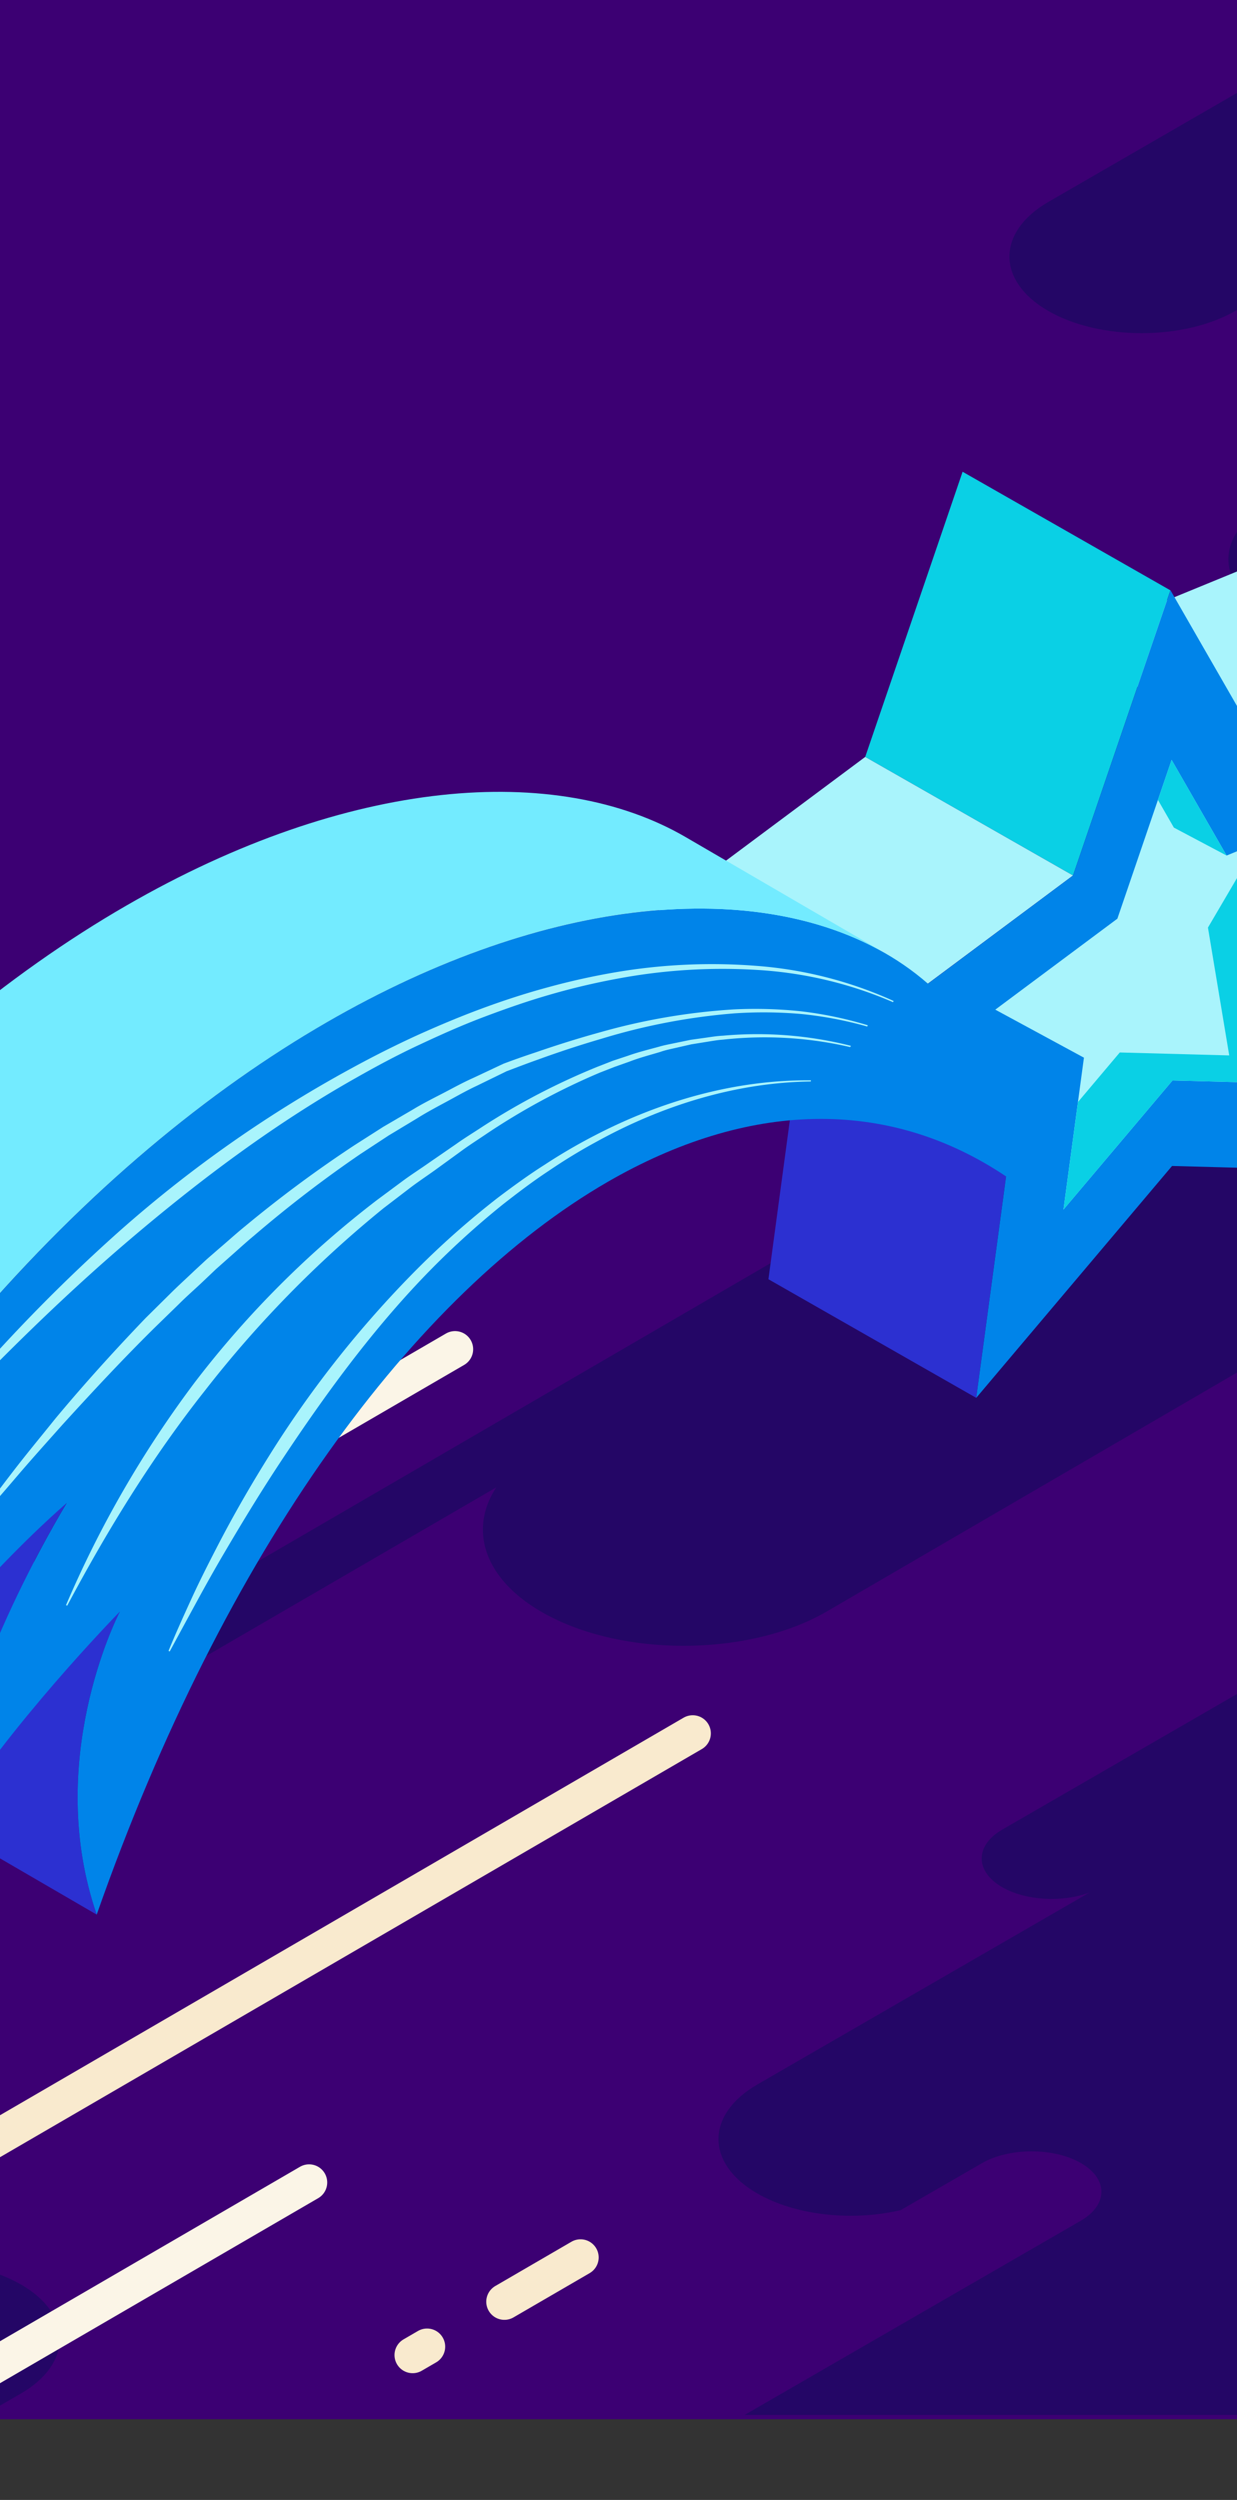 <svg xmlns="http://www.w3.org/2000/svg" viewBox="190 0 307 620"><rect x="190" y="0" width="307" height="620" fill="#333333" stroke="none"/><defs><style>.cls-1{isolation:isolate;}.cls-2{fill:#3c0073;}.cls-3{fill:#090d58;opacity:0.46;mix-blend-mode:multiply;}.cls-4,.cls-5{fill:none;stroke-linecap:round;stroke-linejoin:round;stroke-width:9px;}.cls-4{stroke:#f9eace;}.cls-5{stroke:#fbf5e7;}.cls-6{fill:#a9f4fc;}.cls-7{fill:#2c30d1;}.cls-8{fill:#0ad0e5;}.cls-9{fill:#0084e9;}.cls-10{fill:#73ebff;}</style></defs><title>03</title><g class="cls-1"><g id="Layer_1" data-name="Layer 1"><rect class="cls-2" width="600" height="600"/><g id="_Group_" data-name="&lt;Group&gt;"><path id="_Path_" data-name="&lt;Path&gt;" class="cls-3" d="M537.59-.39,450.21,50.06c-12.86,7.43-12.93,19.58-.15,27s33.76,7.43,46.62,0l3.07-1.77c-2.24,3.57-.93,7.73,4,10.58,4.7,2.73,11.49,3.55,17.48,2.48l27.23-15.72c6.8-3.92,17.88-3.92,24.63,0S579.76,83,573,86.9L498.6,129.83c-6.47,7.19-4.54,16.3,5.8,22.31,12.78,7.43,33.76,7.43,46.62,0l49-28.28V-.39Z"/><path id="_Path_2" data-name="&lt;Path&gt;" class="cls-3" d="M458.22,550.76,374.8,598.92H600V388.75l-6.9,4c4.34-3.9,3.59-9.18-2.26-12.58-6.75-3.92-17.83-3.92-24.63,0L438.76,453.74c-6.8,3.92-6.83,10.34-.08,14.27,5.86,3.4,15,3.85,21.71,1.35L378,516.94c-12.86,7.43-12.93,19.58-.15,27,9.58,5.57,23.77,7,35.7,4.18l20.14-11.63c6.8-3.92,17.88-3.92,24.63,0S465,546.84,458.22,550.76Z"/><path id="_Path_3" data-name="&lt;Path&gt;" class="cls-3" d="M195.32,566.64c-9.58-5.57-23.77-7-35.7-4.18l-20.14,11.63c-6.8,3.92-17.88,3.92-24.63,0-4.45-2.58-5.93-6.25-4.5-9.57l43.27-25.15c12.86-7.48,12.93-19.72.15-27.2s-33.76-7.48-46.62,0L104.08,514c2.24-3.59.93-7.78-4-10.65-4.7-2.75-11.49-3.58-17.48-2.5L55.41,516.64c-6.8,4-17.88,4-24.63,0s-6.72-10.42.08-14.37L105.22,459c6.47-7.24,4.54-16.41-5.8-22.47-12.78-7.48-33.76-7.48-46.62,0L.69,466.86V598.92H186l9.13-5.27C208,586.22,208.1,574.07,195.32,566.64Z"/><path id="_Path_4" data-name="&lt;Path&gt;" class="cls-3" d="M28.8,60.26,133.86-.39H.69V184.75l47.57-27.47c6.8-3.92,6.83-10.34.08-14.27-5.86-3.4-15-3.85-21.71-1.35L109,94.09c12.86-7.43,12.93-19.58.15-27-9.58-5.57-23.77-7-35.7-4.18L53.35,74.53c-6.8,3.92-17.88,3.92-24.63,0S22,64.19,28.8,60.26Z"/></g><path class="cls-3" d="M559.59,265c-19.25-11.27-50.86-11.27-70.24,0L436.3,295.77a6.9,6.9,0,0,0-9.75-8.84l-235.66,137a6.91,6.91,0,1,0,6.94,11.95l115.34-67c-6.82,10.35-3.15,22.53,11.14,30.83,19.41,11.28,51.26,11.28,70.8,0L568.33,298.89C578.07,288,575.18,274.16,559.59,265Z"/><g id="Path"><line id="_Path_5" data-name="&lt;Path&gt;" class="cls-4" x1="110.93" y1="405.64" x2="368.43" y2="255.99"/><line id="_Path_6" data-name="&lt;Path&gt;" class="cls-4" x1="315.18" y1="570.84" x2="334.08" y2="559.86"/><line id="_Path_7" data-name="&lt;Path&gt;" class="cls-4" x1="292.41" y1="584.07" x2="295.99" y2="581.99"/><line id="_Path_8" data-name="&lt;Path&gt;" class="cls-5" x1="97.83" y1="639.41" x2="266.71" y2="541.27"/><line id="_Path_9" data-name="&lt;Path&gt;" class="cls-4" x1="54.34" y1="388.89" x2="143.76" y2="336.93"/><line id="_Path_10" data-name="&lt;Path&gt;" class="cls-4" x1="21.87" y1="407.76" x2="32.37" y2="401.66"/><line id="_Path_11" data-name="&lt;Path&gt;" class="cls-4" x1="186.73" y1="531.7" x2="361.92" y2="429.89"/><line id="_Path_12" data-name="&lt;Path&gt;" class="cls-4" x1="120.85" y1="569.99" x2="157.23" y2="548.84"/><line id="_Path_13" data-name="&lt;Path&gt;" class="cls-4" x1="91.13" y1="587.26" x2="99.98" y2="582.12"/><line id="_Path_14" data-name="&lt;Path&gt;" class="cls-5" x1="117.96" y1="442.11" x2="302.93" y2="334.62"/><line id="_Path_15" data-name="&lt;Path&gt;" class="cls-5" x1="66.58" y1="471.97" x2="97.52" y2="453.99"/><line id="_Path_16" data-name="&lt;Path&gt;" class="cls-5" x1="32.14" y1="491.98" x2="45.52" y2="484.21"/></g><g id="_Group_2" data-name="&lt;Group&gt;"><g id="_Group_3" data-name="&lt;Group&gt;"><g id="_Group_4" data-name="&lt;Group&gt;" class="cls-1"><g id="_Group_5" data-name="&lt;Group&gt;"><polygon id="_Path_17" data-name="&lt;Path&gt;" class="cls-6" points="504.98 189.03 453.41 159.61 507.86 137.28 559.43 166.69 504.98 189.03"/></g><g id="_Group_6" data-name="&lt;Group&gt;"><polygon id="_Path_18" data-name="&lt;Path&gt;" class="cls-7" points="432.28 346.68 380.71 317.26 389.83 249.61 441.4 279.02 432.28 346.68"/></g><g id="_Group_7" data-name="&lt;Group&gt;"><polygon id="_Path_19" data-name="&lt;Path&gt;" class="cls-8" points="456.3 217.13 404.73 187.72 428.9 117 480.47 146.41 456.3 217.13"/></g><g id="_Group_8" data-name="&lt;Group&gt;"><polygon id="_Path_20" data-name="&lt;Path&gt;" class="cls-6" points="401.89 257.65 350.32 228.24 404.73 187.72 456.3 217.13 401.89 257.65"/></g></g><g id="_Group_9" data-name="&lt;Group&gt;" class="cls-1"><g id="_Group_10" data-name="&lt;Group&gt;"><path id="_Path_21" data-name="&lt;Path&gt;" class="cls-7" d="M214,474.84l-49.77-28.93c-12.93-37.84,4.81-73.25,5.75-75.12l49.77,28.93C218.78,401.58,201,437,214,474.84Z"/></g><g id="_Group_11" data-name="&lt;Group&gt;"><path id="_Path_22" data-name="&lt;Path&gt;" class="cls-7" d="M177,452.45l-49.77-28.93c1.27-33,28.1-77.32,29.51-79.65l49.77,28.93C205.11,375.13,178.28,419.41,177,452.45Z"/></g><g id="_Group_12" data-name="&lt;Group&gt;"><path id="_Path_23" data-name="&lt;Path&gt;" class="cls-7" d="M139.78,454,90,425.1c5.07-48.28,41.55-92.69,43.47-95L183.25,359C181.33,361.34,144.84,405.75,139.78,454Z"/></g><path id="_Path_24" data-name="&lt;Path&gt;" class="cls-9" d="M559.43,166.69,505,189l-24.51-42.61L456.3,217.13l-36,26.84c-30.26-26.47-87.51-26-149.13,9.53-58.34,33.68-120.55,98.83-167.35,202.39,26.32-45.18,76.82-94.31,79.47-96.9-1.92,2.34-38.4,46.75-43.47,95,31-50.77,65-79.71,66.75-81.24-1.41,2.33-28.24,46.61-29.51,79.65,15.26-24.56,41.33-51.32,42.7-52.73C218.78,401.58,201,437,214,474.84,245.89,384,293,320.72,340.84,293.1c34.37-19.84,69.11-21.28,98.85-1.34l-7.41,54.92,48.6-57.51,48.77,1.3-9.48-56.92Z"/><path id="_Path_25" data-name="&lt;Path&gt;" class="cls-10" d="M360.14,207.59c-31.94-18.56-83.63-14.85-138.78,17C163,258.26,100.8,323.42,54,427l49.77,28.93c46.8-103.56,109-168.71,167.35-202.39,55.15-31.84,106.85-35.56,138.78-17Z"/></g><g id="_Group_13" data-name="&lt;Group&gt;"><g id="_Group_14" data-name="&lt;Group&gt;"><polygon id="_Path_26" data-name="&lt;Path&gt;" class="cls-6" points="480.77 188.45 494.42 212.18 524.75 199.75 502.88 236.98 508.16 268.68 481 267.96 453.93 299.99 459.01 262.31 437.01 250.4 467.31 227.84 480.77 188.45"/></g></g><g id="_Group_15" data-name="&lt;Group&gt;"><polygon id="_Path_27" data-name="&lt;Path&gt;" class="cls-8" points="481.33 205.25 494.42 212.18 480.77 188.45 477.38 198.38 481.33 205.25"/><polygon id="_Path_28" data-name="&lt;Path&gt;" class="cls-8" points="524.75 199.75 502.14 209.01 489.79 230.05 495.07 261.75 467.91 261.02 457.53 273.31 453.93 299.99 481 267.96 508.16 268.68 502.88 236.98 524.75 199.75"/></g></g><g id="_Group_16" data-name="&lt;Group&gt;"><path class="cls-6" d="M171.67,355.83a417,417,0,0,1,48.22-50.72,310.92,310.92,0,0,1,57.4-40.2Q285,260.69,293,257c5.33-2.42,10.72-4.7,16.21-6.74s11.06-3.86,16.71-5.39A174.52,174.52,0,0,1,343,241.09a142.56,142.56,0,0,1,35-1.53,100.42,100.42,0,0,1,33.78,8.69l-.14.3a99.77,99.77,0,0,0-33.72-8,141.25,141.25,0,0,0-34.63,2.16,172.77,172.77,0,0,0-16.91,4c-5.57,1.6-11,3.51-16.46,5.57s-10.71,4.43-16,6.9-10.37,5.19-15.41,8.05c-20.23,11.38-38.86,25.35-56.52,40.38S187.91,339.1,171.92,356Z"/></g><g id="_Group_17" data-name="&lt;Group&gt;"><path class="cls-6" d="M405.24,254.59a94.81,94.81,0,0,0-16.41-3.11,107.52,107.52,0,0,0-16.68-.15,154.94,154.94,0,0,0-32.74,6.25q-8,2.33-15.88,5.2c-2.64.93-5.22,1.92-7.81,2.9l-7.48,3.65c-2.51,1.17-4.93,2.56-7.38,3.88s-4.91,2.62-7.27,4.1l-7.15,4.31-7,4.59A304.66,304.66,0,0,0,253,306.49c-2.14,1.77-4.18,3.67-6.28,5.5l-3.12,2.77-3,2.85c-2,1.91-4.12,3.74-6.09,5.7l-6,5.84c-7.94,7.82-15.55,16-23.05,24.23-3.71,4.17-7.45,8.31-11.08,12.56s-7.28,8.48-11,12.68l-.26-.2q4.95-6.78,10.07-13.43c3.41-4.44,7-8.75,10.5-13.11,7.17-8.61,14.7-16.92,22.45-25l6-5.93c2-2,4.07-3.86,6.1-5.8l3.09-2.86,3.18-2.76c2.14-1.82,4.21-3.71,6.4-5.48A307.59,307.59,0,0,1,278,284l7.1-4.53,7.28-4.25c2.4-1.46,4.91-2.72,7.39-4s4.94-2.66,7.52-3.81l7.64-3.59c2.65-1,5.3-1.93,8-2.82,5.3-1.83,10.65-3.51,16.06-5a156.23,156.23,0,0,1,33.13-5.66,108.34,108.34,0,0,1,16.81.48,95.3,95.3,0,0,1,16.43,3.45Z"/></g><g id="_Group_18" data-name="&lt;Group&gt;"><path class="cls-6" d="M401,259.69a94.18,94.18,0,0,0-31.57-1.85c-1.32.09-2.62.32-3.93.53l-3.91.63-3.87.88c-1.29.3-2.58.55-3.84,1-2.53.76-5.09,1.42-7.56,2.37l-3.73,1.32L338.92,266a168.06,168.06,0,0,0-27.88,15c-2.19,1.5-4.42,2.89-6.57,4.47L298,290.17c-2.15,1.54-4.36,3-6.47,4.62l-6.3,4.82a278,278,0,0,0-44.29,45.17c-13.14,16.58-24.28,34.68-34.26,53.45l-.3-.14a265.41,265.41,0,0,1,32-55.31,242.35,242.35,0,0,1,45.27-45.23l6.44-4.77c2.15-1.58,4.39-3,6.58-4.55l6.58-4.53c2.16-1.54,4.46-2.93,6.68-4.4a169.93,169.93,0,0,1,28.41-14.76l3.74-1.46,3.81-1.26c2.52-.9,5.12-1.53,7.7-2.24,1.28-.38,2.6-.61,3.91-.89l3.93-.81,4-.56c1.32-.19,2.64-.4,4-.46a94.84,94.84,0,0,1,31.75,2.51Z"/></g><g id="_Group_19" data-name="&lt;Group&gt;"><path class="cls-6" d="M391.23,268.22c-18.68.24-37,6-53.16,14.92a136.35,136.35,0,0,0-11.88,7.24c-3.88,2.55-7.58,5.36-11.24,8.21a208.59,208.59,0,0,0-20.48,18.82c-12.79,13.48-23.78,28.52-34.08,44-5.16,7.73-10,15.67-14.72,23.7-2.36,4-4.64,8.08-6.87,12.17s-4.46,8.19-6.68,12.3l-.3-.14c1.77-4.33,3.7-8.58,5.65-12.84s4.06-8.43,6.21-12.59c4.28-8.33,9-16.46,14-24.38a264,264,0,0,1,34.95-44,211,211,0,0,1,21.05-18.68c3.75-2.82,7.55-5.59,11.51-8.1a138.1,138.1,0,0,1,12.15-7.11c16.61-8.67,35.19-14,53.93-13.81Z"/></g></g></g></g></svg>